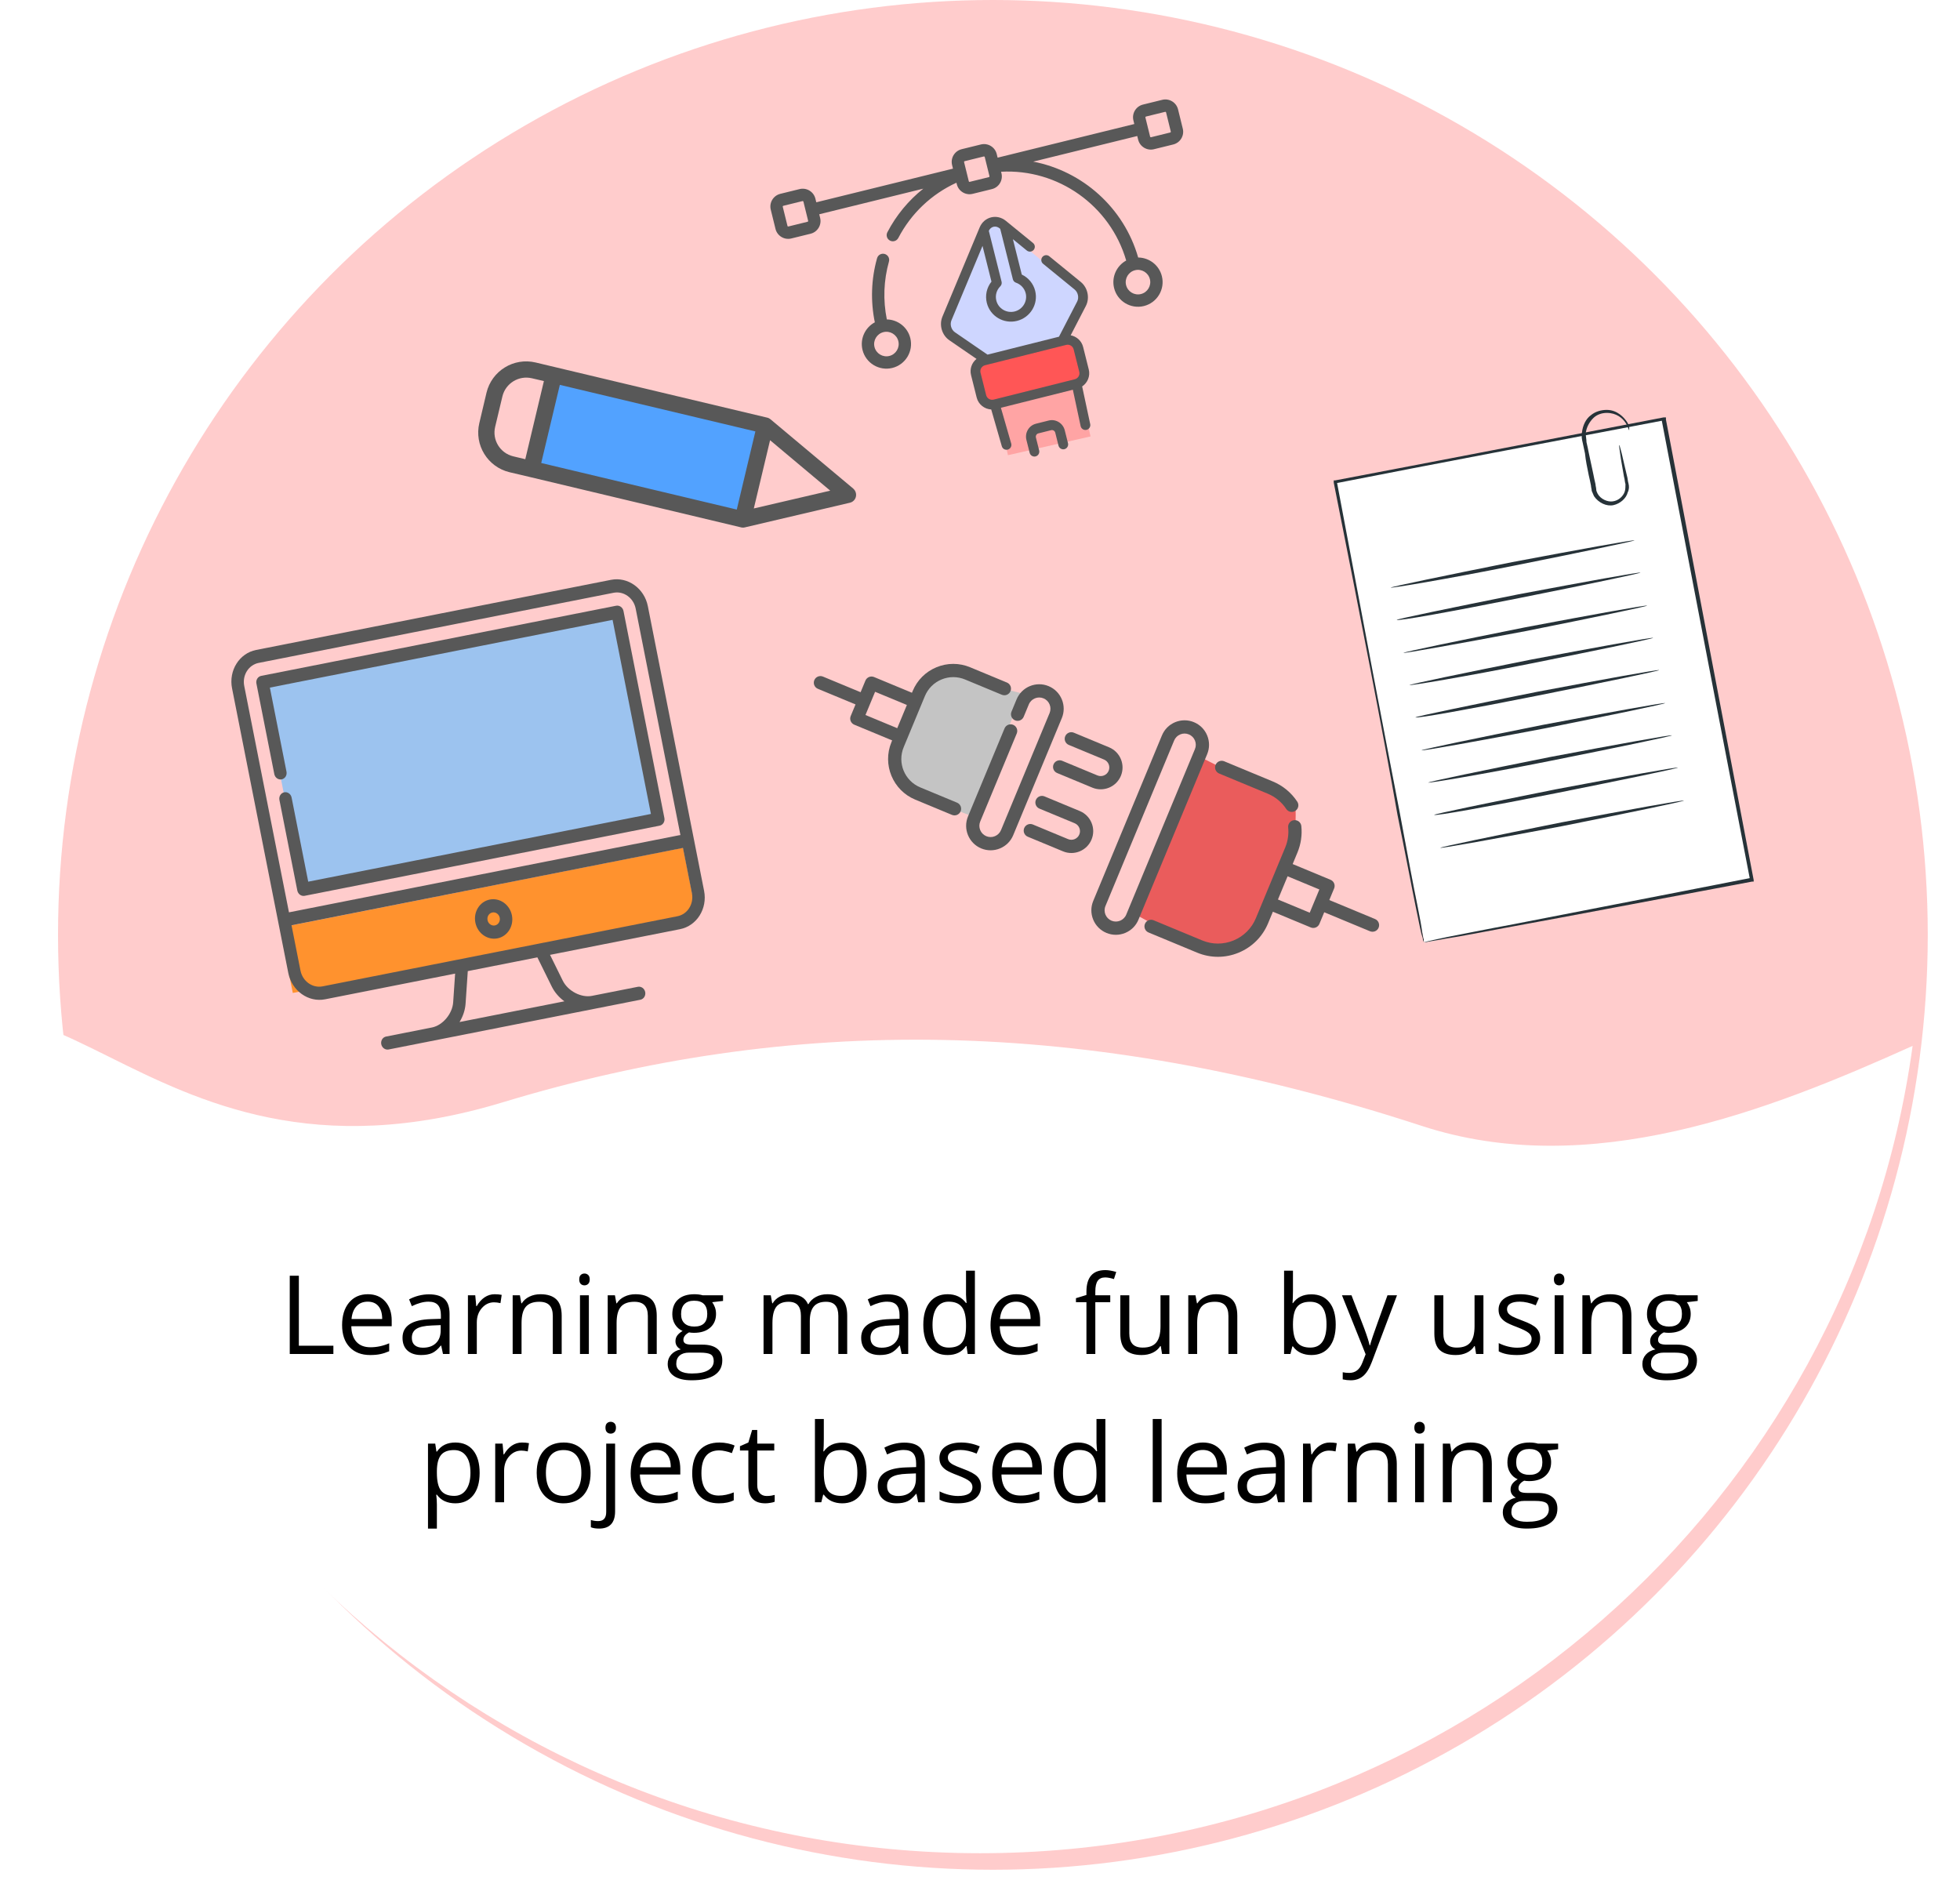 <svg width="304" height="295" viewBox="0 0 304 295" fill="none" xmlns="http://www.w3.org/2000/svg">
<g filter="url(#filter0_ii)">
<circle cx="154" cy="145" r="145" fill="#FFCCCC"/>
<g filter="url(#filter1_d)">
<path fill-rule="evenodd" clip-rule="evenodd" d="M298.652 164.217C288.938 234.94 227.88 289.435 154.008 289.435C79.142 289.435 17.438 233.464 9 161.356C12.121 162.538 15.382 164.157 18.895 165.902C32.891 172.854 50.89 181.793 79.985 172.968C124.5 159.465 170.015 159.465 222.533 176.633C248.555 185.139 276.154 174.359 298.652 164.217Z" fill="white"/>
</g>
<path d="M44.942 210V197.864H46.353V208.722H51.708V210H44.942ZM57.41 210.166C56.065 210.166 55.003 209.757 54.223 208.938C53.448 208.118 53.06 206.981 53.06 205.526C53.06 204.059 53.42 202.895 54.14 202.031C54.865 201.168 55.836 200.736 57.053 200.736C58.193 200.736 59.095 201.113 59.759 201.865C60.423 202.612 60.755 203.6 60.755 204.829V205.7H54.488C54.516 206.768 54.784 207.579 55.294 208.132C55.808 208.686 56.53 208.962 57.46 208.962C58.44 208.962 59.408 208.758 60.365 208.348V209.577C59.878 209.787 59.416 209.936 58.979 210.025C58.547 210.119 58.024 210.166 57.41 210.166ZM57.037 201.89C56.306 201.89 55.722 202.128 55.285 202.604C54.853 203.08 54.599 203.738 54.522 204.58H59.278C59.278 203.711 59.084 203.047 58.697 202.587C58.309 202.123 57.756 201.89 57.037 201.89ZM68.707 210L68.434 208.705H68.367C67.913 209.275 67.46 209.662 67.006 209.867C66.558 210.066 65.996 210.166 65.321 210.166C64.419 210.166 63.71 209.934 63.196 209.469C62.687 209.004 62.432 208.343 62.432 207.485C62.432 205.648 63.901 204.685 66.84 204.596L68.384 204.546V203.982C68.384 203.268 68.229 202.742 67.919 202.405C67.615 202.062 67.125 201.89 66.45 201.89C65.692 201.89 64.834 202.123 63.877 202.587L63.453 201.533C63.901 201.29 64.391 201.099 64.922 200.96C65.459 200.822 65.996 200.753 66.533 200.753C67.617 200.753 68.42 200.994 68.94 201.475C69.466 201.957 69.728 202.729 69.728 203.791V210H68.707ZM65.595 209.029C66.453 209.029 67.125 208.794 67.612 208.323C68.104 207.853 68.351 207.194 68.351 206.348V205.526L66.973 205.584C65.877 205.623 65.086 205.794 64.599 206.099C64.117 206.397 63.877 206.865 63.877 207.501C63.877 208 64.026 208.379 64.325 208.639C64.629 208.899 65.052 209.029 65.595 209.029ZM76.726 200.736C77.13 200.736 77.493 200.77 77.814 200.836L77.623 202.114C77.246 202.031 76.914 201.99 76.626 201.99C75.891 201.99 75.26 202.289 74.734 202.886C74.214 203.484 73.954 204.228 73.954 205.119V210H72.576V200.902H73.713L73.871 202.587H73.937C74.275 201.995 74.681 201.539 75.157 201.218C75.633 200.897 76.156 200.736 76.726 200.736ZM85.741 210V204.115C85.741 203.373 85.572 202.82 85.234 202.455C84.897 202.089 84.368 201.907 83.649 201.907C82.697 201.907 82 202.164 81.557 202.679C81.114 203.193 80.893 204.043 80.893 205.227V210H79.515V200.902H80.636L80.86 202.147H80.926C81.209 201.699 81.604 201.353 82.113 201.11C82.622 200.861 83.19 200.736 83.815 200.736C84.911 200.736 85.735 201.002 86.289 201.533C86.842 202.059 87.119 202.903 87.119 204.065V210H85.741ZM91.335 210H89.957V200.902H91.335V210ZM89.841 198.437C89.841 198.122 89.919 197.892 90.074 197.748C90.229 197.599 90.422 197.524 90.655 197.524C90.876 197.524 91.067 197.599 91.228 197.748C91.388 197.897 91.468 198.127 91.468 198.437C91.468 198.747 91.388 198.979 91.228 199.134C91.067 199.284 90.876 199.358 90.655 199.358C90.422 199.358 90.229 199.284 90.074 199.134C89.919 198.979 89.841 198.747 89.841 198.437ZM100.483 210V204.115C100.483 203.373 100.314 202.82 99.977 202.455C99.639 202.089 99.111 201.907 98.391 201.907C97.439 201.907 96.742 202.164 96.299 202.679C95.857 203.193 95.635 204.043 95.635 205.227V210H94.257V200.902H95.378L95.602 202.147H95.668C95.951 201.699 96.346 201.353 96.856 201.11C97.365 200.861 97.932 200.736 98.557 200.736C99.653 200.736 100.477 201.002 101.031 201.533C101.584 202.059 101.861 202.903 101.861 204.065V210H100.483ZM112.146 200.902V201.774L110.46 201.973C110.615 202.167 110.754 202.421 110.875 202.737C110.997 203.047 111.058 203.398 111.058 203.791C111.058 204.682 110.754 205.393 110.145 205.924C109.536 206.456 108.701 206.721 107.638 206.721C107.367 206.721 107.112 206.699 106.875 206.655C106.288 206.965 105.995 207.355 105.995 207.825C105.995 208.074 106.097 208.26 106.302 208.381C106.507 208.498 106.858 208.556 107.356 208.556H108.966C109.951 208.556 110.707 208.763 111.232 209.178C111.764 209.593 112.029 210.196 112.029 210.988C112.029 211.995 111.625 212.761 110.817 213.287C110.009 213.818 108.831 214.084 107.281 214.084C106.091 214.084 105.173 213.863 104.525 213.42C103.883 212.977 103.562 212.352 103.562 211.544C103.562 210.991 103.74 210.512 104.094 210.108C104.448 209.704 104.946 209.43 105.588 209.286C105.355 209.181 105.159 209.018 104.999 208.796C104.844 208.575 104.766 208.318 104.766 208.024C104.766 207.692 104.855 207.402 105.032 207.153C105.209 206.904 105.488 206.663 105.87 206.431C105.4 206.237 105.015 205.908 104.716 205.443C104.423 204.978 104.276 204.447 104.276 203.849C104.276 202.853 104.575 202.087 105.173 201.55C105.771 201.007 106.617 200.736 107.713 200.736C108.189 200.736 108.618 200.792 109 200.902H112.146ZM104.891 211.527C104.891 212.02 105.098 212.393 105.513 212.648C105.928 212.903 106.523 213.03 107.298 213.03C108.454 213.03 109.309 212.855 109.863 212.507C110.422 212.164 110.701 211.696 110.701 211.104C110.701 210.611 110.549 210.268 110.245 210.075C109.94 209.887 109.368 209.792 108.526 209.792H106.875C106.249 209.792 105.762 209.942 105.414 210.241C105.065 210.54 104.891 210.968 104.891 211.527ZM105.638 203.816C105.638 204.452 105.818 204.934 106.177 205.26C106.537 205.587 107.038 205.75 107.68 205.75C109.024 205.75 109.697 205.097 109.697 203.791C109.697 202.424 109.016 201.741 107.655 201.741C107.007 201.741 106.509 201.915 106.161 202.264C105.812 202.612 105.638 203.13 105.638 203.816ZM130.025 210V204.082C130.025 203.357 129.87 202.814 129.561 202.455C129.251 202.089 128.769 201.907 128.116 201.907C127.258 201.907 126.625 202.153 126.215 202.646C125.806 203.138 125.601 203.896 125.601 204.92V210H124.223V204.082C124.223 203.357 124.068 202.814 123.758 202.455C123.448 202.089 122.964 201.907 122.306 201.907C121.442 201.907 120.809 202.167 120.405 202.687C120.006 203.202 119.807 204.048 119.807 205.227V210H118.429V200.902H119.55L119.774 202.147H119.84C120.1 201.705 120.466 201.359 120.936 201.11C121.412 200.861 121.943 200.736 122.53 200.736C123.952 200.736 124.882 201.251 125.319 202.28H125.385C125.656 201.804 126.049 201.428 126.564 201.151C127.079 200.875 127.665 200.736 128.324 200.736C129.353 200.736 130.122 201.002 130.631 201.533C131.146 202.059 131.403 202.903 131.403 204.065V210H130.025ZM139.845 210L139.571 208.705H139.505C139.051 209.275 138.597 209.662 138.144 209.867C137.695 210.066 137.134 210.166 136.458 210.166C135.556 210.166 134.848 209.934 134.333 209.469C133.824 209.004 133.57 208.343 133.57 207.485C133.57 205.648 135.039 204.685 137.978 204.596L139.521 204.546V203.982C139.521 203.268 139.367 202.742 139.057 202.405C138.752 202.062 138.263 201.89 137.587 201.89C136.829 201.89 135.972 202.123 135.014 202.587L134.591 201.533C135.039 201.29 135.529 201.099 136.06 200.96C136.597 200.822 137.134 200.753 137.67 200.753C138.755 200.753 139.557 200.994 140.078 201.475C140.603 201.957 140.866 202.729 140.866 203.791V210H139.845ZM136.732 209.029C137.59 209.029 138.263 208.794 138.75 208.323C139.242 207.853 139.488 207.194 139.488 206.348V205.526L138.11 205.584C137.015 205.623 136.223 205.794 135.736 206.099C135.255 206.397 135.014 206.865 135.014 207.501C135.014 208 135.164 208.379 135.462 208.639C135.767 208.899 136.19 209.029 136.732 209.029ZM149.906 208.78H149.831C149.195 209.704 148.243 210.166 146.976 210.166C145.786 210.166 144.859 209.759 144.195 208.946C143.536 208.132 143.207 206.976 143.207 205.476C143.207 203.976 143.539 202.812 144.203 201.981C144.867 201.151 145.791 200.736 146.976 200.736C148.21 200.736 149.156 201.185 149.814 202.081H149.922L149.864 201.425L149.831 200.786V197.084H151.209V210H150.088L149.906 208.78ZM147.15 209.012C148.091 209.012 148.771 208.758 149.192 208.249C149.618 207.734 149.831 206.907 149.831 205.767V205.476C149.831 204.187 149.615 203.268 149.184 202.72C148.757 202.167 148.074 201.89 147.133 201.89C146.325 201.89 145.706 202.206 145.274 202.836C144.848 203.462 144.635 204.347 144.635 205.493C144.635 206.655 144.848 207.532 145.274 208.124C145.7 208.716 146.325 209.012 147.15 209.012ZM157.982 210.166C156.638 210.166 155.575 209.757 154.795 208.938C154.02 208.118 153.633 206.981 153.633 205.526C153.633 204.059 153.993 202.895 154.712 202.031C155.437 201.168 156.408 200.736 157.625 200.736C158.765 200.736 159.667 201.113 160.332 201.865C160.996 202.612 161.328 203.6 161.328 204.829V205.7H155.061C155.088 206.768 155.357 207.579 155.866 208.132C156.38 208.686 157.103 208.962 158.032 208.962C159.012 208.962 159.98 208.758 160.938 208.348V209.577C160.451 209.787 159.988 209.936 159.551 210.025C159.12 210.119 158.597 210.166 157.982 210.166ZM157.609 201.89C156.878 201.89 156.295 202.128 155.857 202.604C155.426 203.08 155.171 203.738 155.094 204.58H159.85C159.85 203.711 159.656 203.047 159.269 202.587C158.882 202.123 158.328 201.89 157.609 201.89ZM172.202 201.973H169.886V210H168.508V201.973H166.881V201.351L168.508 200.853V200.346C168.508 198.111 169.485 196.993 171.438 196.993C171.919 196.993 172.484 197.09 173.131 197.283L172.774 198.387C172.243 198.216 171.789 198.13 171.413 198.13C170.893 198.13 170.508 198.304 170.259 198.653C170.01 198.996 169.886 199.549 169.886 200.313V200.902H172.202V201.973ZM175.157 200.902V206.804C175.157 207.546 175.326 208.099 175.663 208.464C176.001 208.83 176.529 209.012 177.249 209.012C178.2 209.012 178.895 208.752 179.332 208.232C179.775 207.712 179.996 206.862 179.996 205.684V200.902H181.374V210H180.237L180.038 208.78H179.963C179.681 209.228 179.288 209.571 178.784 209.809C178.286 210.047 177.716 210.166 177.074 210.166C175.967 210.166 175.137 209.903 174.584 209.377C174.036 208.852 173.762 208.011 173.762 206.854V200.902H175.157ZM190.53 210V204.115C190.53 203.373 190.361 202.82 190.023 202.455C189.686 202.089 189.157 201.907 188.438 201.907C187.486 201.907 186.789 202.164 186.346 202.679C185.903 203.193 185.682 204.043 185.682 205.227V210H184.304V200.902H185.425L185.649 202.147H185.715C185.998 201.699 186.393 201.353 186.902 201.11C187.411 200.861 187.979 200.736 188.604 200.736C189.7 200.736 190.524 201.002 191.078 201.533C191.631 202.059 191.908 202.903 191.908 204.065V210H190.53ZM203.396 200.753C204.591 200.753 205.518 201.162 206.177 201.981C206.841 202.795 207.173 203.949 207.173 205.443C207.173 206.937 206.838 208.099 206.168 208.929C205.504 209.754 204.58 210.166 203.396 210.166C202.804 210.166 202.262 210.058 201.769 209.842C201.282 209.621 200.873 209.283 200.541 208.83H200.441L200.15 210H199.163V197.084H200.541V200.222C200.541 200.924 200.518 201.555 200.474 202.114H200.541C201.182 201.207 202.134 200.753 203.396 200.753ZM203.197 201.907C202.256 201.907 201.578 202.178 201.163 202.72C200.748 203.257 200.541 204.165 200.541 205.443C200.541 206.721 200.754 207.637 201.18 208.19C201.606 208.738 202.289 209.012 203.23 209.012C204.077 209.012 204.708 208.705 205.123 208.091C205.538 207.471 205.745 206.583 205.745 205.426C205.745 204.242 205.538 203.359 205.123 202.778C204.708 202.197 204.066 201.907 203.197 201.907ZM208.144 200.902H209.622L211.614 206.09C212.051 207.275 212.322 208.13 212.427 208.655H212.494C212.566 208.373 212.715 207.892 212.942 207.211C213.174 206.525 213.927 204.422 215.2 200.902H216.677L212.768 211.262C212.38 212.285 211.926 213.01 211.406 213.437C210.892 213.868 210.258 214.084 209.505 214.084C209.085 214.084 208.67 214.037 208.26 213.943V212.839C208.565 212.905 208.905 212.938 209.281 212.938C210.228 212.938 210.903 212.407 211.307 211.345L211.813 210.05L208.144 200.902ZM223.866 200.902V206.804C223.866 207.546 224.035 208.099 224.372 208.464C224.71 208.83 225.238 209.012 225.958 209.012C226.909 209.012 227.604 208.752 228.041 208.232C228.484 207.712 228.705 206.862 228.705 205.684V200.902H230.083V210H228.946L228.747 208.78H228.672C228.39 209.228 227.997 209.571 227.493 209.809C226.995 210.047 226.425 210.166 225.783 210.166C224.676 210.166 223.846 209.903 223.293 209.377C222.745 208.852 222.471 208.011 222.471 206.854V200.902H223.866ZM238.882 207.518C238.882 208.365 238.566 209.018 237.936 209.477C237.305 209.936 236.419 210.166 235.279 210.166C234.073 210.166 233.132 209.975 232.457 209.593V208.315C232.894 208.536 233.362 208.711 233.86 208.838C234.363 208.965 234.848 209.029 235.312 209.029C236.032 209.029 236.585 208.915 236.973 208.688C237.36 208.456 237.554 208.105 237.554 207.634C237.554 207.28 237.399 206.979 237.089 206.729C236.785 206.475 236.187 206.176 235.296 205.833C234.449 205.518 233.846 205.244 233.486 205.011C233.132 204.773 232.867 204.505 232.689 204.206C232.518 203.907 232.432 203.55 232.432 203.135C232.432 202.394 232.734 201.81 233.337 201.384C233.94 200.952 234.767 200.736 235.819 200.736C236.798 200.736 237.756 200.936 238.691 201.334L238.201 202.455C237.288 202.078 236.461 201.89 235.719 201.89C235.066 201.89 234.574 201.993 234.242 202.197C233.91 202.402 233.744 202.684 233.744 203.044C233.744 203.287 233.805 203.495 233.926 203.667C234.054 203.838 234.256 204.001 234.532 204.156C234.809 204.311 235.34 204.535 236.126 204.829C237.205 205.222 237.933 205.617 238.309 206.016C238.691 206.414 238.882 206.915 238.882 207.518ZM242.509 210H241.131V200.902H242.509V210ZM241.015 198.437C241.015 198.122 241.093 197.892 241.248 197.748C241.403 197.599 241.596 197.524 241.829 197.524C242.05 197.524 242.241 197.599 242.401 197.748C242.562 197.897 242.642 198.127 242.642 198.437C242.642 198.747 242.562 198.979 242.401 199.134C242.241 199.284 242.05 199.358 241.829 199.358C241.596 199.358 241.403 199.284 241.248 199.134C241.093 198.979 241.015 198.747 241.015 198.437ZM251.657 210V204.115C251.657 203.373 251.488 202.82 251.15 202.455C250.813 202.089 250.284 201.907 249.565 201.907C248.613 201.907 247.916 202.164 247.473 202.679C247.03 203.193 246.809 204.043 246.809 205.227V210H245.431V200.902H246.552L246.776 202.147H246.842C247.125 201.699 247.52 201.353 248.029 201.11C248.538 200.861 249.106 200.736 249.731 200.736C250.827 200.736 251.651 201.002 252.205 201.533C252.758 202.059 253.035 202.903 253.035 204.065V210H251.657ZM263.319 200.902V201.774L261.634 201.973C261.789 202.167 261.928 202.421 262.049 202.737C262.171 203.047 262.232 203.398 262.232 203.791C262.232 204.682 261.928 205.393 261.319 205.924C260.71 206.456 259.875 206.721 258.812 206.721C258.541 206.721 258.286 206.699 258.048 206.655C257.462 206.965 257.168 207.355 257.168 207.825C257.168 208.074 257.271 208.26 257.476 208.381C257.68 208.498 258.032 208.556 258.53 208.556H260.14C261.125 208.556 261.881 208.763 262.406 209.178C262.938 209.593 263.203 210.196 263.203 210.988C263.203 211.995 262.799 212.761 261.991 213.287C261.183 213.818 260.005 214.084 258.455 214.084C257.265 214.084 256.347 213.863 255.699 213.42C255.057 212.977 254.736 212.352 254.736 211.544C254.736 210.991 254.913 210.512 255.268 210.108C255.622 209.704 256.12 209.43 256.762 209.286C256.529 209.181 256.333 209.018 256.172 208.796C256.017 208.575 255.94 208.318 255.94 208.024C255.94 207.692 256.028 207.402 256.206 207.153C256.383 206.904 256.662 206.663 257.044 206.431C256.574 206.237 256.189 205.908 255.89 205.443C255.597 204.978 255.45 204.447 255.45 203.849C255.45 202.853 255.749 202.087 256.347 201.55C256.944 201.007 257.791 200.736 258.887 200.736C259.363 200.736 259.792 200.792 260.173 200.902H263.319ZM256.064 211.527C256.064 212.02 256.272 212.393 256.687 212.648C257.102 212.903 257.697 213.03 258.472 213.03C259.628 213.03 260.483 212.855 261.037 212.507C261.596 212.164 261.875 211.696 261.875 211.104C261.875 210.611 261.723 210.268 261.418 210.075C261.114 209.887 260.541 209.792 259.7 209.792H258.048C257.423 209.792 256.936 209.942 256.587 210.241C256.239 210.54 256.064 210.968 256.064 211.527ZM256.812 203.816C256.812 204.452 256.991 204.934 257.351 205.26C257.711 205.587 258.212 205.75 258.854 205.75C260.198 205.75 260.871 205.097 260.871 203.791C260.871 202.424 260.19 201.741 258.829 201.741C258.181 201.741 257.683 201.915 257.334 202.264C256.986 202.612 256.812 203.13 256.812 203.816ZM70.617 233.166C70.025 233.166 69.482 233.058 68.99 232.842C68.503 232.621 68.093 232.283 67.761 231.83H67.662C67.728 232.361 67.761 232.864 67.761 233.34V237.084H66.383V223.902H67.504L67.695 225.147H67.761C68.115 224.649 68.528 224.29 68.998 224.068C69.468 223.847 70.008 223.736 70.617 223.736C71.823 223.736 72.753 224.149 73.406 224.973C74.064 225.798 74.394 226.954 74.394 228.443C74.394 229.937 74.059 231.099 73.389 231.929C72.725 232.754 71.801 233.166 70.617 233.166ZM70.418 224.907C69.488 224.907 68.815 225.164 68.4 225.679C67.985 226.193 67.772 227.012 67.761 228.136V228.443C67.761 229.721 67.974 230.637 68.4 231.19C68.826 231.738 69.51 232.012 70.451 232.012C71.237 232.012 71.851 231.694 72.293 231.058C72.742 230.421 72.966 229.544 72.966 228.426C72.966 227.292 72.742 226.423 72.293 225.82C71.851 225.211 71.225 224.907 70.418 224.907ZM80.96 223.736C81.363 223.736 81.726 223.77 82.047 223.836L81.856 225.114C81.48 225.031 81.148 224.99 80.86 224.99C80.124 224.99 79.493 225.289 78.967 225.886C78.447 226.484 78.187 227.228 78.187 228.119V233H76.809V223.902H77.946L78.104 225.587H78.17C78.508 224.995 78.915 224.539 79.391 224.218C79.867 223.897 80.389 223.736 80.96 223.736ZM91.601 228.443C91.601 229.926 91.228 231.085 90.481 231.921C89.733 232.751 88.701 233.166 87.384 233.166C86.571 233.166 85.849 232.975 85.218 232.593C84.587 232.211 84.1 231.664 83.757 230.95C83.414 230.236 83.242 229.4 83.242 228.443C83.242 226.96 83.613 225.806 84.355 224.981C85.096 224.151 86.125 223.736 87.442 223.736C88.715 223.736 89.725 224.16 90.472 225.006C91.225 225.853 91.601 226.999 91.601 228.443ZM84.67 228.443C84.67 229.605 84.902 230.49 85.367 231.099C85.832 231.708 86.516 232.012 87.418 232.012C88.32 232.012 89.003 231.711 89.468 231.107C89.938 230.499 90.173 229.611 90.173 228.443C90.173 227.286 89.938 226.409 89.468 225.812C89.003 225.208 88.314 224.907 87.401 224.907C86.499 224.907 85.818 225.203 85.359 225.795C84.9 226.387 84.67 227.27 84.67 228.443ZM92.921 237.084C92.395 237.084 91.969 237.015 91.643 236.876V235.756C92.024 235.867 92.401 235.922 92.772 235.922C93.203 235.922 93.519 235.803 93.718 235.565C93.922 235.333 94.025 234.976 94.025 234.494V223.902H95.403V234.395C95.403 236.188 94.576 237.084 92.921 237.084ZM93.909 221.437C93.909 221.122 93.986 220.892 94.141 220.748C94.296 220.599 94.49 220.524 94.722 220.524C94.944 220.524 95.134 220.599 95.295 220.748C95.455 220.897 95.536 221.127 95.536 221.437C95.536 221.747 95.455 221.979 95.295 222.134C95.134 222.284 94.944 222.358 94.722 222.358C94.49 222.358 94.296 222.284 94.141 222.134C93.986 221.979 93.909 221.747 93.909 221.437ZM102.168 233.166C100.823 233.166 99.761 232.757 98.981 231.938C98.206 231.118 97.818 229.981 97.818 228.526C97.818 227.059 98.178 225.895 98.897 225.031C99.622 224.168 100.594 223.736 101.811 223.736C102.951 223.736 103.853 224.113 104.517 224.865C105.181 225.612 105.513 226.6 105.513 227.829V228.7H99.246C99.274 229.768 99.542 230.579 100.051 231.132C100.566 231.686 101.288 231.962 102.218 231.962C103.197 231.962 104.166 231.758 105.123 231.348V232.577C104.636 232.787 104.174 232.936 103.737 233.025C103.305 233.119 102.782 233.166 102.168 233.166ZM101.794 224.89C101.064 224.89 100.48 225.128 100.043 225.604C99.611 226.08 99.357 226.738 99.279 227.58H104.036C104.036 226.711 103.842 226.047 103.455 225.587C103.067 225.123 102.514 224.89 101.794 224.89ZM111.506 233.166C110.189 233.166 109.168 232.762 108.443 231.954C107.724 231.141 107.364 229.992 107.364 228.509C107.364 226.987 107.729 225.812 108.46 224.981C109.196 224.151 110.242 223.736 111.598 223.736C112.035 223.736 112.472 223.783 112.909 223.877C113.346 223.972 113.689 224.082 113.938 224.209L113.515 225.38C113.211 225.258 112.879 225.159 112.519 225.081C112.159 224.998 111.841 224.957 111.564 224.957C109.716 224.957 108.792 226.135 108.792 228.493C108.792 229.611 109.016 230.468 109.464 231.066C109.918 231.664 110.588 231.962 111.473 231.962C112.231 231.962 113.009 231.799 113.806 231.473V232.693C113.197 233.008 112.431 233.166 111.506 233.166ZM118.911 232.029C119.154 232.029 119.389 232.012 119.616 231.979C119.843 231.94 120.023 231.902 120.156 231.863V232.917C120.006 232.989 119.785 233.047 119.492 233.091C119.204 233.141 118.944 233.166 118.711 233.166C116.952 233.166 116.072 232.239 116.072 230.385V224.973H114.769V224.309L116.072 223.736L116.653 221.794H117.45V223.902H120.089V224.973H117.45V230.327C117.45 230.875 117.58 231.296 117.84 231.589C118.1 231.882 118.457 232.029 118.911 232.029ZM130.631 223.753C131.827 223.753 132.754 224.162 133.412 224.981C134.076 225.795 134.408 226.949 134.408 228.443C134.408 229.937 134.073 231.099 133.404 231.929C132.74 232.754 131.816 233.166 130.631 233.166C130.039 233.166 129.497 233.058 129.004 232.842C128.517 232.621 128.108 232.283 127.776 231.83H127.676L127.386 233H126.398V220.084H127.776V223.222C127.776 223.924 127.754 224.555 127.709 225.114H127.776C128.418 224.207 129.37 223.753 130.631 223.753ZM130.432 224.907C129.491 224.907 128.813 225.178 128.398 225.72C127.983 226.257 127.776 227.165 127.776 228.443C127.776 229.721 127.989 230.637 128.415 231.19C128.841 231.738 129.525 232.012 130.465 232.012C131.312 232.012 131.943 231.705 132.358 231.091C132.773 230.471 132.98 229.583 132.98 228.426C132.98 227.242 132.773 226.359 132.358 225.778C131.943 225.197 131.301 224.907 130.432 224.907ZM142.418 233L142.145 231.705H142.078C141.624 232.275 141.171 232.662 140.717 232.867C140.269 233.066 139.707 233.166 139.032 233.166C138.13 233.166 137.421 232.934 136.907 232.469C136.398 232.004 136.143 231.343 136.143 230.485C136.143 228.648 137.612 227.685 140.551 227.596L142.095 227.546V226.982C142.095 226.268 141.94 225.742 141.63 225.405C141.326 225.062 140.836 224.89 140.161 224.89C139.403 224.89 138.545 225.123 137.587 225.587L137.164 224.533C137.612 224.29 138.102 224.099 138.633 223.96C139.17 223.822 139.707 223.753 140.244 223.753C141.328 223.753 142.131 223.994 142.651 224.475C143.177 224.957 143.439 225.729 143.439 226.791V233H142.418ZM139.306 232.029C140.163 232.029 140.836 231.794 141.323 231.323C141.815 230.853 142.062 230.194 142.062 229.348V228.526L140.684 228.584C139.588 228.623 138.797 228.794 138.31 229.099C137.828 229.397 137.587 229.865 137.587 230.501C137.587 231 137.737 231.379 138.036 231.639C138.34 231.899 138.763 232.029 139.306 232.029ZM152.155 230.518C152.155 231.365 151.84 232.018 151.209 232.477C150.578 232.936 149.693 233.166 148.553 233.166C147.346 233.166 146.406 232.975 145.73 232.593V231.315C146.168 231.536 146.635 231.711 147.133 231.838C147.637 231.965 148.121 232.029 148.586 232.029C149.305 232.029 149.859 231.915 150.246 231.688C150.633 231.456 150.827 231.105 150.827 230.634C150.827 230.28 150.672 229.979 150.362 229.729C150.058 229.475 149.46 229.176 148.569 228.833C147.723 228.518 147.119 228.244 146.76 228.011C146.406 227.773 146.14 227.505 145.963 227.206C145.791 226.907 145.706 226.55 145.706 226.135C145.706 225.394 146.007 224.81 146.61 224.384C147.214 223.952 148.041 223.736 149.092 223.736C150.072 223.736 151.029 223.936 151.964 224.334L151.475 225.455C150.562 225.078 149.734 224.89 148.993 224.89C148.34 224.89 147.847 224.993 147.515 225.197C147.183 225.402 147.017 225.684 147.017 226.044C147.017 226.287 147.078 226.495 147.2 226.667C147.327 226.838 147.529 227.001 147.806 227.156C148.082 227.311 148.614 227.535 149.399 227.829C150.479 228.222 151.206 228.617 151.583 229.016C151.964 229.414 152.155 229.915 152.155 230.518ZM158.248 233.166C156.903 233.166 155.841 232.757 155.061 231.938C154.286 231.118 153.898 229.981 153.898 228.526C153.898 227.059 154.258 225.895 154.978 225.031C155.702 224.168 156.674 223.736 157.891 223.736C159.031 223.736 159.933 224.113 160.597 224.865C161.261 225.612 161.593 226.6 161.593 227.829V228.7H155.326C155.354 229.768 155.622 230.579 156.131 231.132C156.646 231.686 157.368 231.962 158.298 231.962C159.277 231.962 160.246 231.758 161.203 231.348V232.577C160.716 232.787 160.254 232.936 159.817 233.025C159.385 233.119 158.862 233.166 158.248 233.166ZM157.875 224.89C157.144 224.89 156.56 225.128 156.123 225.604C155.691 226.08 155.437 226.738 155.359 227.58H160.116C160.116 226.711 159.922 226.047 159.535 225.587C159.147 225.123 158.594 224.89 157.875 224.89ZM170.143 231.78H170.068C169.432 232.704 168.48 233.166 167.213 233.166C166.023 233.166 165.096 232.759 164.432 231.946C163.774 231.132 163.444 229.976 163.444 228.476C163.444 226.976 163.776 225.812 164.44 224.981C165.104 224.151 166.029 223.736 167.213 223.736C168.447 223.736 169.393 224.185 170.052 225.081H170.16L170.102 224.425L170.068 223.786V220.084H171.446V233H170.326L170.143 231.78ZM167.387 232.012C168.328 232.012 169.009 231.758 169.429 231.249C169.855 230.734 170.068 229.907 170.068 228.767V228.476C170.068 227.187 169.853 226.268 169.421 225.72C168.995 225.167 168.311 224.89 167.371 224.89C166.563 224.89 165.943 225.206 165.511 225.836C165.085 226.462 164.872 227.347 164.872 228.493C164.872 229.655 165.085 230.532 165.511 231.124C165.937 231.716 166.563 232.012 167.387 232.012ZM180.17 233H178.792V220.084H180.17V233ZM186.936 233.166C185.591 233.166 184.528 232.757 183.748 231.938C182.973 231.118 182.586 229.981 182.586 228.526C182.586 227.059 182.946 225.895 183.665 225.031C184.39 224.168 185.361 223.736 186.579 223.736C187.719 223.736 188.621 224.113 189.285 224.865C189.949 225.612 190.281 226.6 190.281 227.829V228.7H184.014C184.041 229.768 184.31 230.579 184.819 231.132C185.333 231.686 186.056 231.962 186.985 231.962C187.965 231.962 188.933 231.758 189.891 231.348V232.577C189.404 232.787 188.942 232.936 188.504 233.025C188.073 233.119 187.55 233.166 186.936 233.166ZM186.562 224.89C185.832 224.89 185.248 225.128 184.811 225.604C184.379 226.08 184.124 226.738 184.047 227.58H188.803C188.803 226.711 188.61 226.047 188.222 225.587C187.835 225.123 187.281 224.89 186.562 224.89ZM198.233 233L197.959 231.705H197.893C197.439 232.275 196.985 232.662 196.531 232.867C196.083 233.066 195.521 233.166 194.846 233.166C193.944 233.166 193.236 232.934 192.721 232.469C192.212 232.004 191.958 231.343 191.958 230.485C191.958 228.648 193.427 227.685 196.365 227.596L197.909 227.546V226.982C197.909 226.268 197.754 225.742 197.444 225.405C197.14 225.062 196.65 224.89 195.975 224.89C195.217 224.89 194.359 225.123 193.402 225.587L192.979 224.533C193.427 224.29 193.917 224.099 194.448 223.96C194.985 223.822 195.521 223.753 196.058 223.753C197.143 223.753 197.945 223.994 198.465 224.475C198.991 224.957 199.254 225.729 199.254 226.791V233H198.233ZM195.12 232.029C195.978 232.029 196.65 231.794 197.137 231.323C197.63 230.853 197.876 230.194 197.876 229.348V228.526L196.498 228.584C195.402 228.623 194.611 228.794 194.124 229.099C193.643 229.397 193.402 229.865 193.402 230.501C193.402 231 193.551 231.379 193.85 231.639C194.154 231.899 194.578 232.029 195.12 232.029ZM206.251 223.736C206.655 223.736 207.018 223.77 207.339 223.836L207.148 225.114C206.772 225.031 206.44 224.99 206.152 224.99C205.416 224.99 204.785 225.289 204.259 225.886C203.739 226.484 203.479 227.228 203.479 228.119V233H202.101V223.902H203.238L203.396 225.587H203.462C203.8 224.995 204.207 224.539 204.683 224.218C205.159 223.897 205.681 223.736 206.251 223.736ZM215.266 233V227.115C215.266 226.373 215.097 225.82 214.76 225.455C214.422 225.089 213.894 224.907 213.174 224.907C212.222 224.907 211.525 225.164 211.083 225.679C210.64 226.193 210.418 227.043 210.418 228.227V233H209.041V223.902H210.161L210.385 225.147H210.452C210.734 224.699 211.13 224.353 211.639 224.11C212.148 223.861 212.715 223.736 213.34 223.736C214.436 223.736 215.261 224.002 215.814 224.533C216.367 225.059 216.644 225.903 216.644 227.065V233H215.266ZM220.861 233H219.483V223.902H220.861V233ZM219.367 221.437C219.367 221.122 219.444 220.892 219.599 220.748C219.754 220.599 219.948 220.524 220.18 220.524C220.402 220.524 220.592 220.599 220.753 220.748C220.913 220.897 220.994 221.127 220.994 221.437C220.994 221.747 220.913 221.979 220.753 222.134C220.592 222.284 220.402 222.358 220.18 222.358C219.948 222.358 219.754 222.284 219.599 222.134C219.444 221.979 219.367 221.747 219.367 221.437ZM230.008 233V227.115C230.008 226.373 229.84 225.82 229.502 225.455C229.164 225.089 228.636 224.907 227.917 224.907C226.965 224.907 226.267 225.164 225.825 225.679C225.382 226.193 225.161 227.043 225.161 228.227V233H223.783V223.902H224.903L225.127 225.147H225.194C225.476 224.699 225.872 224.353 226.381 224.11C226.89 223.861 227.457 223.736 228.083 223.736C229.178 223.736 230.003 224.002 230.556 224.533C231.11 225.059 231.386 225.903 231.386 227.065V233H230.008ZM241.671 223.902V224.774L239.986 224.973C240.141 225.167 240.279 225.421 240.401 225.737C240.523 226.047 240.583 226.398 240.583 226.791C240.583 227.682 240.279 228.393 239.67 228.924C239.062 229.456 238.226 229.721 237.164 229.721C236.892 229.721 236.638 229.699 236.4 229.655C235.813 229.965 235.52 230.355 235.52 230.825C235.52 231.074 235.622 231.26 235.827 231.381C236.032 231.498 236.383 231.556 236.881 231.556H238.492C239.477 231.556 240.232 231.763 240.758 232.178C241.289 232.593 241.555 233.196 241.555 233.988C241.555 234.995 241.151 235.761 240.343 236.287C239.535 236.818 238.356 237.084 236.807 237.084C235.617 237.084 234.698 236.863 234.051 236.42C233.409 235.977 233.088 235.352 233.088 234.544C233.088 233.991 233.265 233.512 233.619 233.108C233.973 232.704 234.471 232.43 235.113 232.286C234.881 232.181 234.684 232.018 234.524 231.796C234.369 231.575 234.292 231.318 234.292 231.024C234.292 230.692 234.38 230.402 234.557 230.153C234.734 229.904 235.014 229.663 235.396 229.431C234.925 229.237 234.541 228.908 234.242 228.443C233.948 227.978 233.802 227.447 233.802 226.849C233.802 225.853 234.101 225.087 234.698 224.55C235.296 224.007 236.143 223.736 237.238 223.736C237.714 223.736 238.143 223.792 238.525 223.902H241.671ZM234.416 234.527C234.416 235.02 234.624 235.393 235.039 235.648C235.454 235.903 236.049 236.03 236.823 236.03C237.98 236.03 238.835 235.855 239.388 235.507C239.947 235.164 240.227 234.696 240.227 234.104C240.227 233.611 240.074 233.268 239.77 233.075C239.466 232.887 238.893 232.792 238.052 232.792H236.4C235.775 232.792 235.288 232.942 234.939 233.241C234.59 233.54 234.416 233.968 234.416 234.527ZM235.163 226.816C235.163 227.452 235.343 227.934 235.703 228.26C236.062 228.587 236.563 228.75 237.205 228.75C238.55 228.75 239.222 228.097 239.222 226.791C239.222 225.424 238.542 224.741 237.18 224.741C236.533 224.741 236.035 224.915 235.686 225.264C235.337 225.612 235.163 226.13 235.163 226.816Z" fill="black"/>
<path d="M145.892 104.281L158.502 107.551L151.029 126.701L142.622 123.431L138.886 119.695L140.754 111.287L145.892 104.281Z" fill="#C4C4C4"/>
<path d="M200.926 124.902L186.06 117.359L175.783 141.646L185.124 146.783L192.598 146.784L198.553 135.974C200.516 131.68 201.137 129.256 200.926 124.902Z" fill="#EA5C5C"/>
<path d="M162.638 106.419C160.705 105.616 158.479 106.536 157.676 108.47L156.881 110.385C156.664 110.909 156.912 111.509 157.436 111.726C157.959 111.944 158.559 111.696 158.777 111.172L159.572 109.256C159.94 108.368 160.963 107.946 161.851 108.314C162.282 108.493 162.617 108.828 162.795 109.259C162.973 109.689 162.972 110.164 162.794 110.594L155.257 128.752C155.078 129.182 154.743 129.517 154.312 129.695C153.882 129.873 153.408 129.873 152.977 129.694C152.547 129.516 152.212 129.18 152.034 128.749C151.856 128.319 151.856 127.845 152.035 127.414L157.701 113.763C157.918 113.24 157.67 112.64 157.147 112.422C156.624 112.205 156.023 112.453 155.806 112.977L150.139 126.628C149.337 128.561 150.257 130.787 152.19 131.59C153.127 131.979 154.159 131.979 155.096 131.592C156.034 131.204 156.764 130.475 157.152 129.539L164.69 111.381C165.078 110.444 165.079 109.412 164.692 108.475C164.304 107.538 163.575 106.808 162.638 106.419Z" fill="#585858"/>
<path d="M156.175 105.862L150.47 103.494C148.787 102.795 146.934 102.794 145.25 103.49C143.567 104.186 142.255 105.495 141.557 107.178L141.445 107.447L135.569 105.008C135.318 104.903 135.036 104.903 134.784 105.007C134.533 105.111 134.333 105.311 134.228 105.562L133.481 107.363L127.643 104.939C127.119 104.722 126.519 104.97 126.302 105.494C126.084 106.017 126.333 106.618 126.856 106.835L132.694 109.258L131.947 111.059C131.73 111.582 131.978 112.183 132.501 112.4L138.377 114.839L138.265 115.108C136.823 118.581 138.476 122.579 141.949 124.02L147.654 126.389C147.916 126.497 148.197 126.49 148.44 126.389C148.682 126.289 148.887 126.096 148.995 125.835C149.213 125.311 148.965 124.711 148.441 124.494L142.736 122.125C140.308 121.118 139.153 118.323 140.161 115.895L143.453 107.964C143.941 106.788 144.858 105.873 146.034 105.386C147.211 104.9 148.507 104.901 149.683 105.389L155.388 107.757C155.912 107.975 156.512 107.726 156.729 107.203C156.947 106.68 156.699 106.079 156.175 105.862ZM139.911 111.143L139.164 112.943L134.236 110.898L135.73 107.297L140.659 109.342L139.911 111.143Z" fill="#585858"/>
<path d="M172.022 115.91L166.557 113.642C166.034 113.424 165.433 113.673 165.216 114.196C164.999 114.719 165.247 115.32 165.771 115.537L171.235 117.805C171.915 118.087 172.238 118.869 171.956 119.549C171.674 120.228 170.892 120.551 170.212 120.269L164.748 118.001C164.224 117.784 163.624 118.032 163.407 118.555C163.189 119.079 163.438 119.679 163.961 119.896L169.426 122.165C170.288 122.522 171.215 122.496 172.017 122.165C172.818 121.834 173.493 121.197 173.851 120.335C174.567 118.611 173.746 116.626 172.022 115.91Z" fill="#585858"/>
<path d="M167.471 125.79L162.006 123.521C161.483 123.304 160.883 123.552 160.665 124.076C160.448 124.599 160.696 125.199 161.22 125.417L166.685 127.685C167.014 127.822 167.27 128.078 167.406 128.407C167.542 128.737 167.542 129.099 167.405 129.428C167.123 130.108 166.341 130.431 165.662 130.149L160.197 127.88C159.674 127.663 159.073 127.911 158.856 128.435C158.639 128.958 158.887 129.559 159.41 129.776L164.875 132.044C165.737 132.402 166.665 132.376 167.466 132.045C168.267 131.713 168.943 131.077 169.3 130.215C169.647 129.38 169.648 128.459 169.302 127.623C168.957 126.788 168.307 126.136 167.471 125.79Z" fill="#585858"/>
<path d="M185.182 112.011C184.245 111.623 183.213 111.622 182.276 112.009C181.338 112.397 180.608 113.126 180.22 114.062L169.563 139.735C169.174 140.672 169.174 141.704 169.561 142.641C169.948 143.578 170.677 144.308 171.614 144.697C172.551 145.086 173.583 145.087 174.52 144.699C175.457 144.312 176.188 143.583 176.576 142.646L187.233 116.974C187.621 116.037 187.622 115.005 187.235 114.068C186.847 113.13 186.118 112.4 185.182 112.011ZM185.337 116.187L174.681 141.859C174.312 142.748 173.289 143.17 172.401 142.802C171.513 142.433 171.09 141.41 171.459 140.522L182.115 114.849C182.294 114.419 182.629 114.084 183.06 113.906C183.49 113.728 183.965 113.728 184.395 113.907C184.825 114.085 185.16 114.421 185.338 114.852C185.516 115.282 185.516 115.756 185.337 116.187Z" fill="#585858"/>
<path d="M201.21 124.339C200.284 122.935 198.97 121.851 197.411 121.204L189.879 118.077C189.356 117.86 188.755 118.108 188.538 118.632C188.321 119.155 188.569 119.755 189.092 119.973L196.624 123.099C197.804 123.589 198.797 124.408 199.497 125.469C199.772 125.886 200.299 126.037 200.744 125.853C200.804 125.828 200.863 125.797 200.918 125.76C201.391 125.448 201.522 124.812 201.21 124.339Z" fill="#585858"/>
<path d="M213.272 142.542L206.177 139.597L206.925 137.796C207.142 137.273 206.894 136.672 206.37 136.455L200.495 134.016L201.24 132.221C201.777 130.926 201.985 129.509 201.84 128.122C201.781 127.558 201.276 127.149 200.713 127.208C200.149 127.267 199.74 127.772 199.799 128.336C199.908 129.383 199.751 130.454 199.344 131.435L194.786 142.417C194.133 143.989 192.908 145.213 191.335 145.863C189.762 146.513 188.03 146.512 186.459 145.859L178.927 142.733C178.403 142.516 177.803 142.764 177.586 143.287C177.369 143.811 177.617 144.411 178.14 144.628L185.672 147.754C187.75 148.617 190.04 148.619 192.119 147.759C194.198 146.9 195.819 145.282 196.682 143.204L197.427 141.408L203.302 143.847C203.554 143.952 203.836 143.952 204.088 143.848C204.339 143.744 204.539 143.544 204.643 143.293L205.391 141.492L212.485 144.437C212.747 144.546 213.028 144.538 213.271 144.438C213.513 144.338 213.718 144.145 213.826 143.883C214.043 143.359 213.795 142.759 213.272 142.542ZM203.889 139.757C203.888 139.757 203.888 139.758 203.888 139.758C203.888 139.758 203.888 139.758 203.888 139.758L203.141 141.558L198.213 139.513L198.96 137.712L199.708 135.912L204.636 137.957L203.889 139.757Z" fill="#585858"/>
<path d="M258.185 65.035L207.24 74.797L220.921 146.189L271.866 136.426L258.185 65.035Z" fill="white"/>
<path d="M220.824 146.153C220.824 146.153 220.824 146.037 220.708 145.804C220.708 145.571 220.592 145.223 220.475 144.874C220.243 143.943 220.01 142.664 219.661 141.035C218.963 137.662 218.033 132.661 216.753 126.381C214.544 113.819 211.054 95.908 206.867 74.856V74.507H207.1C222.453 71.599 239.782 68.226 258.043 64.737H258.392V65.086C263.509 91.837 268.162 116.494 272 136.499V136.732H271.767C256.298 139.64 243.504 142.082 234.549 143.711C230.129 144.525 226.64 145.223 224.313 145.571C223.15 145.804 222.22 145.92 221.638 146.037C221.173 146.153 220.824 146.153 220.824 146.153C220.824 146.153 221.173 146.037 221.755 145.92C222.336 145.804 223.267 145.571 224.43 145.339C226.872 144.874 230.245 144.176 234.665 143.362C243.504 141.617 256.298 139.174 271.651 136.15L271.418 136.383C267.58 116.494 262.812 91.721 257.694 64.97L258.043 65.202C239.782 68.692 222.453 71.948 207.1 74.972L207.332 74.623C211.287 95.675 214.66 113.47 217.102 126.032C218.265 132.312 219.196 137.314 219.894 140.686C220.243 142.431 220.475 143.711 220.592 144.641C220.708 145.106 220.708 145.455 220.824 145.688C220.824 146.037 220.824 146.153 220.824 146.153Z" fill="#263238"/>
<path d="M215.709 91.139C215.709 91.023 224.083 89.278 234.551 87.184C245.019 85.207 253.393 83.695 253.509 83.811C253.509 83.928 245.135 85.672 234.667 87.766C224.2 89.859 215.709 91.255 215.709 91.139Z" fill="#263238"/>
<path d="M216.636 96.141C216.636 96.025 225.01 94.28 235.478 92.186C245.945 90.209 254.32 88.697 254.436 88.813C254.436 88.93 246.062 90.674 235.594 92.768C225.126 94.861 216.752 96.374 216.636 96.141Z" fill="#263238"/>
<path d="M217.681 101.258C217.681 101.142 226.055 99.397 236.523 97.304C246.99 95.326 255.365 93.814 255.481 93.931C255.481 94.047 247.107 95.792 236.639 97.885C226.171 99.863 217.681 101.375 217.681 101.258Z" fill="#263238"/>
<path d="M218.616 106.259C218.616 106.143 226.99 104.398 237.458 102.305C247.926 100.328 256.3 98.816 256.416 98.932C256.416 99.048 248.042 100.793 237.574 102.886C227.107 104.98 218.616 106.376 218.616 106.259Z" fill="#263238"/>
<path d="M219.543 111.261C219.543 111.144 227.917 109.4 238.385 107.306C248.853 105.329 257.227 103.817 257.343 103.933C257.343 104.05 248.969 105.794 238.501 107.888C228.033 109.981 219.543 111.493 219.543 111.261Z" fill="#263238"/>
<path d="M220.475 116.378C220.475 116.262 228.849 114.517 239.317 112.424C249.784 110.446 258.159 108.934 258.275 109.051C258.275 109.167 249.901 110.912 239.433 113.005C229.081 114.982 220.591 116.494 220.475 116.378Z" fill="#263238"/>
<path d="M221.521 121.38C221.521 121.263 229.895 119.519 240.362 117.425C250.83 115.448 259.204 113.936 259.321 114.052C259.321 114.168 250.947 115.913 240.479 118.007C230.011 120.1 221.521 121.496 221.521 121.38Z" fill="#263238"/>
<path d="M222.447 126.381C222.447 126.265 230.821 124.52 241.289 122.426C251.757 120.449 260.131 118.937 260.248 119.053C260.248 119.17 251.873 120.914 241.406 123.008C230.938 125.101 222.447 126.613 222.447 126.381Z" fill="#263238"/>
<path d="M223.383 131.498C223.383 131.382 231.757 129.637 242.225 127.544C252.693 125.567 261.067 124.055 261.183 124.171C261.183 124.287 252.809 126.032 242.341 128.125C231.873 130.103 223.499 131.615 223.383 131.498Z" fill="#263238"/>
<path d="M251.184 69.041C251.184 69.041 251.3 69.506 251.533 70.32C251.765 71.251 251.998 72.414 252.347 73.81C252.463 74.159 252.463 74.624 252.58 74.973C252.696 75.438 252.696 75.903 252.463 76.368C252.231 77.299 251.3 78.113 250.253 78.346C249.207 78.578 247.927 77.997 247.229 76.95C247.113 76.717 246.997 76.368 246.881 76.136C246.881 75.903 246.764 75.554 246.764 75.322C246.648 74.74 246.532 74.159 246.415 73.693C246.183 72.53 245.95 71.483 245.834 70.32C245.717 69.739 245.601 69.274 245.485 68.692C245.368 68.227 245.252 67.645 245.368 67.064C245.485 66.017 245.95 64.97 246.764 64.389C247.462 63.807 248.393 63.575 249.207 63.575C250.835 63.575 251.882 64.738 252.347 65.435C252.58 65.784 252.696 66.133 252.696 66.366C252.696 66.599 252.696 66.715 252.696 66.715C252.58 66.715 252.58 66.25 252.114 65.552C251.649 64.854 250.719 64.04 249.207 64.04C248.509 64.04 247.695 64.272 247.113 64.854C246.532 65.435 246.066 66.25 245.95 67.18C245.95 67.645 246.066 68.111 246.066 68.576C246.183 69.041 246.299 69.623 246.415 70.204C246.648 71.251 246.88 72.414 247.113 73.461C247.229 74.042 247.346 74.624 247.462 75.089C247.462 75.322 247.578 75.671 247.578 75.903C247.578 76.136 247.695 76.368 247.811 76.601C248.276 77.415 249.323 77.88 250.137 77.764C251.068 77.648 251.765 76.95 251.998 76.252C252.114 75.903 252.114 75.438 252.114 75.089C251.998 74.74 251.998 74.275 251.882 73.926C251.649 72.53 251.417 71.367 251.3 70.437C251.184 69.506 251.068 69.041 251.184 69.041Z" fill="#263238"/>
<path d="M115.467 80.01L82.693 71.558L86.128 58.237L118.902 66.688L115.467 80.01Z" fill="#52A2FF"/>
<path d="M74.343 65.623C73.537 69.022 75.635 72.431 79.032 73.243L82.124 73.971L114.915 81.789L114.985 81.805C115.002 81.809 115.013 81.802 115.02 81.814C115.065 81.815 115.117 81.828 115.163 81.829C115.174 81.823 115.18 81.834 115.191 81.827C115.237 81.829 115.265 81.826 115.311 81.828C115.328 81.832 115.338 81.825 115.356 81.829C115.395 81.82 115.423 81.818 115.463 81.809C115.473 81.802 115.479 81.813 115.491 81.806L131.812 77.975C132.279 77.87 132.644 77.507 132.752 77.04C132.828 76.712 132.771 76.368 132.594 76.082C132.52 75.967 132.43 75.862 132.328 75.771L119.482 65.012C119.476 65.001 119.476 65.001 119.458 64.997C119.427 64.969 119.393 64.945 119.355 64.927C119.349 64.919 119.341 64.914 119.331 64.911C119.29 64.892 119.242 64.863 119.2 64.844C119.159 64.825 119.107 64.812 119.065 64.793C119.047 64.789 119.041 64.778 119.031 64.785C119.013 64.781 118.989 64.765 118.961 64.768L83.078 56.223C79.679 55.416 76.269 57.514 75.457 60.912L74.343 65.623ZM117.161 66.915L114.275 79.033L83.945 71.81L86.832 59.693L117.161 66.915ZM116.919 78.862L119.44 68.277L128.772 76.101L116.919 78.862ZM82.503 58.671L84.36 59.104L81.473 71.222L79.61 70.778C77.572 70.291 76.314 68.246 76.798 66.208L77.926 61.472C78.424 59.44 80.467 58.189 82.503 58.671Z" fill="#585858"/>
<path d="M40.605 105.814L96.014 94.841L102.257 126.365L46.848 137.338L40.605 105.814Z" fill="#9CC3EF"/>
<path d="M43.407 143.877L105.947 131.492L107.953 141.622L45.413 154.008L43.407 143.877Z" fill="#FF922E"/>
<path d="M94.767 89.933L39.723 100.81C37.119 101.324 35.445 103.994 35.991 106.76L44.715 150.908C45.261 153.674 47.825 155.506 50.43 154.991L70.59 151.007L70.288 155.459C70.167 157.246 68.66 159.034 66.999 159.362L59.882 160.769C59.36 160.872 59.026 161.404 59.135 161.959C59.245 162.513 59.757 162.878 60.278 162.775L99.325 155.06C99.847 154.957 100.181 154.424 100.072 153.87C99.962 153.315 99.451 152.95 98.929 153.053L91.812 154.459C90.15 154.788 88.077 153.707 87.285 152.1L85.313 148.098L105.473 144.115C108.078 143.6 109.752 140.931 109.205 138.164L100.482 94.017C99.935 91.25 97.372 89.419 94.767 89.933ZM40.12 102.817L95.164 91.94C96.726 91.631 98.265 92.73 98.593 94.39L105.532 129.508L44.82 141.504L37.881 106.387C37.553 104.727 38.557 103.125 40.12 102.817ZM85.577 153.011C86.027 153.923 86.717 154.707 87.537 155.304L71.274 158.518C71.805 157.654 72.145 156.666 72.214 155.651L72.555 150.619L83.348 148.487L85.577 153.011ZM105.077 142.108L50.033 152.984C48.47 153.293 46.932 152.194 46.604 150.534L45.216 143.511L105.928 131.514L107.316 138.538C107.644 140.197 106.64 141.799 105.077 142.108Z" fill="#585858"/>
<path d="M47.258 138.941L102.302 128.064C102.823 127.961 103.158 127.429 103.048 126.874L96.704 94.767C96.594 94.213 96.082 93.847 95.561 93.95L40.517 104.827C39.995 104.93 39.661 105.463 39.77 106.017L42.546 120.064C42.656 120.618 43.167 120.984 43.689 120.88C44.211 120.777 44.545 120.245 44.436 119.69L41.858 106.647L95.013 96.144L100.96 126.244L47.806 136.748L45.229 123.704C45.119 123.15 44.607 122.784 44.086 122.887C43.564 122.99 43.23 123.523 43.339 124.077L46.115 138.124C46.224 138.678 46.736 139.044 47.258 138.941Z" fill="#585858"/>
<path d="M75.97 139.52C74.407 139.829 73.403 141.431 73.731 143.09C74.058 144.75 75.597 145.849 77.159 145.54C78.722 145.232 79.727 143.63 79.399 141.97C79.071 140.311 77.533 139.212 75.97 139.52ZM76.763 143.534C76.242 143.637 75.729 143.27 75.62 142.717C75.511 142.164 75.845 141.63 76.366 141.527C76.887 141.424 77.4 141.79 77.509 142.344C77.619 142.897 77.284 143.431 76.763 143.534Z" fill="#585858"/>
<rect x="151.242" y="56.929" width="16.082" height="5.892" transform="rotate(-14.222 151.242 56.929)" fill="#FF5656"/>
<rect x="154.612" y="63.01" width="13.137" height="7.782" transform="rotate(-12.796 154.612 63.01)" fill="#FFA4A4"/>
<path d="M146.618 50.964L153.624 34.617H154.558L168.103 45.826L164.834 52.832L152.69 55.635L146.618 50.964Z" fill="#CED6FF"/>
<path d="M165.097 69.668C164.69 69.771 164.276 69.518 164.172 69.104L163.672 67.111C163.601 66.826 163.314 66.651 163.033 66.721L161.053 67.218C160.773 67.288 160.602 67.578 160.674 67.863L161.174 69.856C161.277 70.27 161.031 70.688 160.624 70.79C160.217 70.892 159.802 70.64 159.699 70.226L159.199 68.233C158.92 67.121 159.584 65.993 160.678 65.719L162.657 65.223C163.751 64.948 164.868 65.63 165.147 66.742L165.647 68.734C165.751 69.148 165.505 69.566 165.097 69.668Z" fill="#585858"/>
<path d="M162.748 39.747C162.425 39.483 161.947 39.531 161.68 39.852C161.414 40.174 161.46 40.649 161.783 40.912L166.665 44.894C167.208 45.336 167.384 46.164 167.066 46.778L164.248 52.224L153.163 55.003L148.109 51.532C147.539 51.14 147.303 50.327 147.573 49.681L152.39 38.139L153.779 43.679C153.035 44.611 152.767 45.818 153.06 46.989C153.574 49.04 155.674 50.288 157.741 49.769C159.808 49.251 161.072 47.16 160.557 45.109C160.277 43.991 159.514 43.073 158.48 42.584L157.104 37.096L159.262 38.857C159.585 39.12 160.063 39.073 160.33 38.751C160.596 38.429 160.55 37.955 160.227 37.691L156.01 34.252C155.346 33.711 154.51 33.515 153.716 33.714C152.921 33.913 152.276 34.481 151.947 35.271L146.173 49.108C145.631 50.406 146.091 51.981 147.243 52.772L151.459 55.667C150.734 56.252 150.371 57.22 150.611 58.175L151.484 61.658C151.751 62.725 152.688 63.452 153.74 63.51L155.384 69.215C155.496 69.606 155.901 69.835 156.296 69.736C156.304 69.734 156.313 69.731 156.321 69.729C156.724 69.613 156.957 69.195 156.842 68.796L155.243 63.248L166.402 60.45L167.61 66.096C167.697 66.502 168.1 66.76 168.509 66.673C168.518 66.671 168.527 66.669 168.535 66.667C168.93 66.568 169.179 66.175 169.094 65.777L167.844 59.938C168.685 59.375 169.127 58.329 168.868 57.299L167.995 53.816C167.755 52.861 166.979 52.178 166.064 52.005L168.415 47.463C169.057 46.222 168.72 44.617 167.63 43.728L162.748 39.747ZM154.082 35.174C154.41 35.092 154.752 35.178 155.045 35.418L155.137 35.493L157.1 43.32C157.162 43.566 157.344 43.764 157.584 43.847C158.333 44.106 158.894 44.716 159.086 45.478C159.398 46.724 158.631 47.994 157.375 48.309C156.12 48.623 154.844 47.866 154.532 46.62C154.331 45.822 154.562 44.995 155.148 44.408C155.335 44.22 155.411 43.95 155.347 43.694L153.368 35.801C153.516 35.475 153.768 35.253 154.082 35.174ZM167.397 57.668C167.524 58.176 167.211 58.694 166.699 58.822L154.115 61.978C153.603 62.106 153.083 61.797 152.956 61.289L152.082 57.806C151.955 57.298 152.268 56.78 152.779 56.651L165.364 53.496C165.876 53.367 166.396 53.676 166.523 54.184L167.397 57.668Z" fill="#585858"/>
<path d="M137.55 49.543C136.947 46.568 137.057 43.483 137.878 40.57C138.021 40.061 137.725 39.532 137.216 39.389C136.707 39.245 136.178 39.542 136.035 40.051C135.125 43.278 135.008 46.698 135.687 49.992C134.183 50.795 133.351 52.544 133.777 54.274C134.28 56.319 136.353 57.572 138.397 57.069C140.442 56.566 141.696 54.493 141.193 52.449C140.77 50.732 139.24 49.573 137.55 49.543ZM137.94 55.21C136.92 55.461 135.887 54.836 135.636 53.816C135.385 52.797 136.011 51.764 137.03 51.513C138.049 51.262 139.082 51.887 139.333 52.906C139.584 53.926 138.959 54.959 137.94 55.21Z" fill="#585858"/>
<path d="M180.265 15.484L177.277 16.22C176.192 16.487 175.526 17.587 175.793 18.673L175.932 19.237L154.733 24.454L154.594 23.89C154.327 22.805 153.227 22.139 152.141 22.406L149.154 23.141C148.068 23.408 147.403 24.509 147.67 25.594L147.809 26.158L126.609 31.376L126.47 30.812C126.203 29.726 125.103 29.061 124.018 29.328L121.03 30.063C119.945 30.33 119.279 31.43 119.546 32.516L120.281 35.503C120.548 36.589 121.649 37.255 122.734 36.987L125.722 36.252C126.807 35.985 127.473 34.885 127.206 33.799L127.067 33.235L143.206 29.263C140.916 31.084 139.01 33.379 137.632 36.024C137.387 36.493 137.569 37.071 138.038 37.315C138.253 37.427 138.491 37.45 138.709 37.396C138.967 37.333 139.198 37.163 139.33 36.909C141.31 33.109 144.487 30.101 148.346 28.341L148.405 28.582C148.672 29.667 149.773 30.333 150.858 30.066L153.845 29.331C154.931 29.063 155.597 27.963 155.329 26.878L155.27 26.637C164.101 26.15 172.198 31.877 174.676 40.408C173.192 41.218 172.374 42.955 172.797 44.672C173.3 46.717 175.373 47.971 177.417 47.468C179.462 46.965 180.716 44.892 180.212 42.847C179.787 41.118 178.238 39.955 176.534 39.941C174.312 32.194 167.882 26.536 160.252 25.068L176.39 21.096L176.529 21.66C176.796 22.746 177.896 23.412 178.982 23.144L181.969 22.409C183.055 22.142 183.72 21.042 183.453 19.956L182.718 16.968C182.451 15.883 181.35 15.217 180.265 15.484ZM125.346 34.257C125.361 34.317 125.324 34.378 125.264 34.393L122.277 35.128C122.216 35.143 122.155 35.106 122.141 35.046L121.405 32.058C121.391 31.998 121.427 31.937 121.488 31.922L124.475 31.187C124.535 31.172 124.596 31.209 124.611 31.269L125.346 34.257ZM178.353 43.305C178.604 44.324 177.979 45.357 176.959 45.608C175.94 45.859 174.907 45.234 174.656 44.215C174.405 43.195 175.03 42.162 176.05 41.911C177.069 41.66 178.102 42.285 178.353 43.305ZM153.47 27.335C153.485 27.395 153.448 27.456 153.388 27.471L150.4 28.206C150.34 28.221 150.279 28.184 150.264 28.124L149.529 25.137C149.514 25.076 149.551 25.015 149.611 25.001L152.599 24.265C152.659 24.251 152.72 24.288 152.735 24.348L153.47 27.335ZM181.594 20.414C181.609 20.474 181.572 20.535 181.512 20.549L178.524 21.285C178.464 21.3 178.403 21.263 178.388 21.203L177.653 18.215C177.638 18.155 177.675 18.094 177.735 18.079L180.723 17.344C180.783 17.329 180.844 17.366 180.859 17.426L181.594 20.414Z" fill="#585858"/>
</g>
<defs>
<filter id="filter0_ii" x="7" y="-2" width="294" height="294" filterUnits="userSpaceOnUse" color-interpolation-filters="sRGB">
<feFlood flood-opacity="0" result="BackgroundImageFix"/>
<feBlend mode="normal" in="SourceGraphic" in2="BackgroundImageFix" result="shape"/>
<feColorMatrix in="SourceAlpha" type="matrix" values="0 0 0 0 0 0 0 0 0 0 0 0 0 0 0 0 0 0 127 0" result="hardAlpha"/>
<feOffset dx="2" dy="2"/>
<feGaussianBlur stdDeviation="2.5"/>
<feComposite in2="hardAlpha" operator="arithmetic" k2="-1" k3="1"/>
<feColorMatrix type="matrix" values="0 0 0 0 0 0 0 0 0 0 0 0 0 0 0 0 0 0 0.17 0"/>
<feBlend mode="normal" in2="shape" result="effect1_innerShadow"/>
<feColorMatrix in="SourceAlpha" type="matrix" values="0 0 0 0 0 0 0 0 0 0 0 0 0 0 0 0 0 0 127 0" result="hardAlpha"/>
<feOffset dx="-2" dy="-2"/>
<feGaussianBlur stdDeviation="2.5"/>
<feComposite in2="hardAlpha" operator="arithmetic" k2="-1" k3="1"/>
<feColorMatrix type="matrix" values="0 0 0 0 0 0 0 0 0 0 0 0 0 0 0 0 0 0 0.17 0"/>
<feBlend mode="normal" in2="effect1_innerShadow" result="effect2_innerShadow"/>
</filter>
<filter id="filter1_d" x="0" y="152.356" width="303.652" height="142.079" filterUnits="userSpaceOnUse" color-interpolation-filters="sRGB">
<feFlood flood-opacity="0" result="BackgroundImageFix"/>
<feColorMatrix in="SourceAlpha" type="matrix" values="0 0 0 0 0 0 0 0 0 0 0 0 0 0 0 0 0 0 127 0"/>
<feOffset dx="-2" dy="-2"/>
<feGaussianBlur stdDeviation="3.5"/>
<feColorMatrix type="matrix" values="0 0 0 0 0 0 0 0 0 0 0 0 0 0 0 0 0 0 0.17 0"/>
<feBlend mode="normal" in2="BackgroundImageFix" result="effect1_dropShadow"/>
<feBlend mode="normal" in="SourceGraphic" in2="effect1_dropShadow" result="shape"/>
</filter>
</defs>
</svg>
